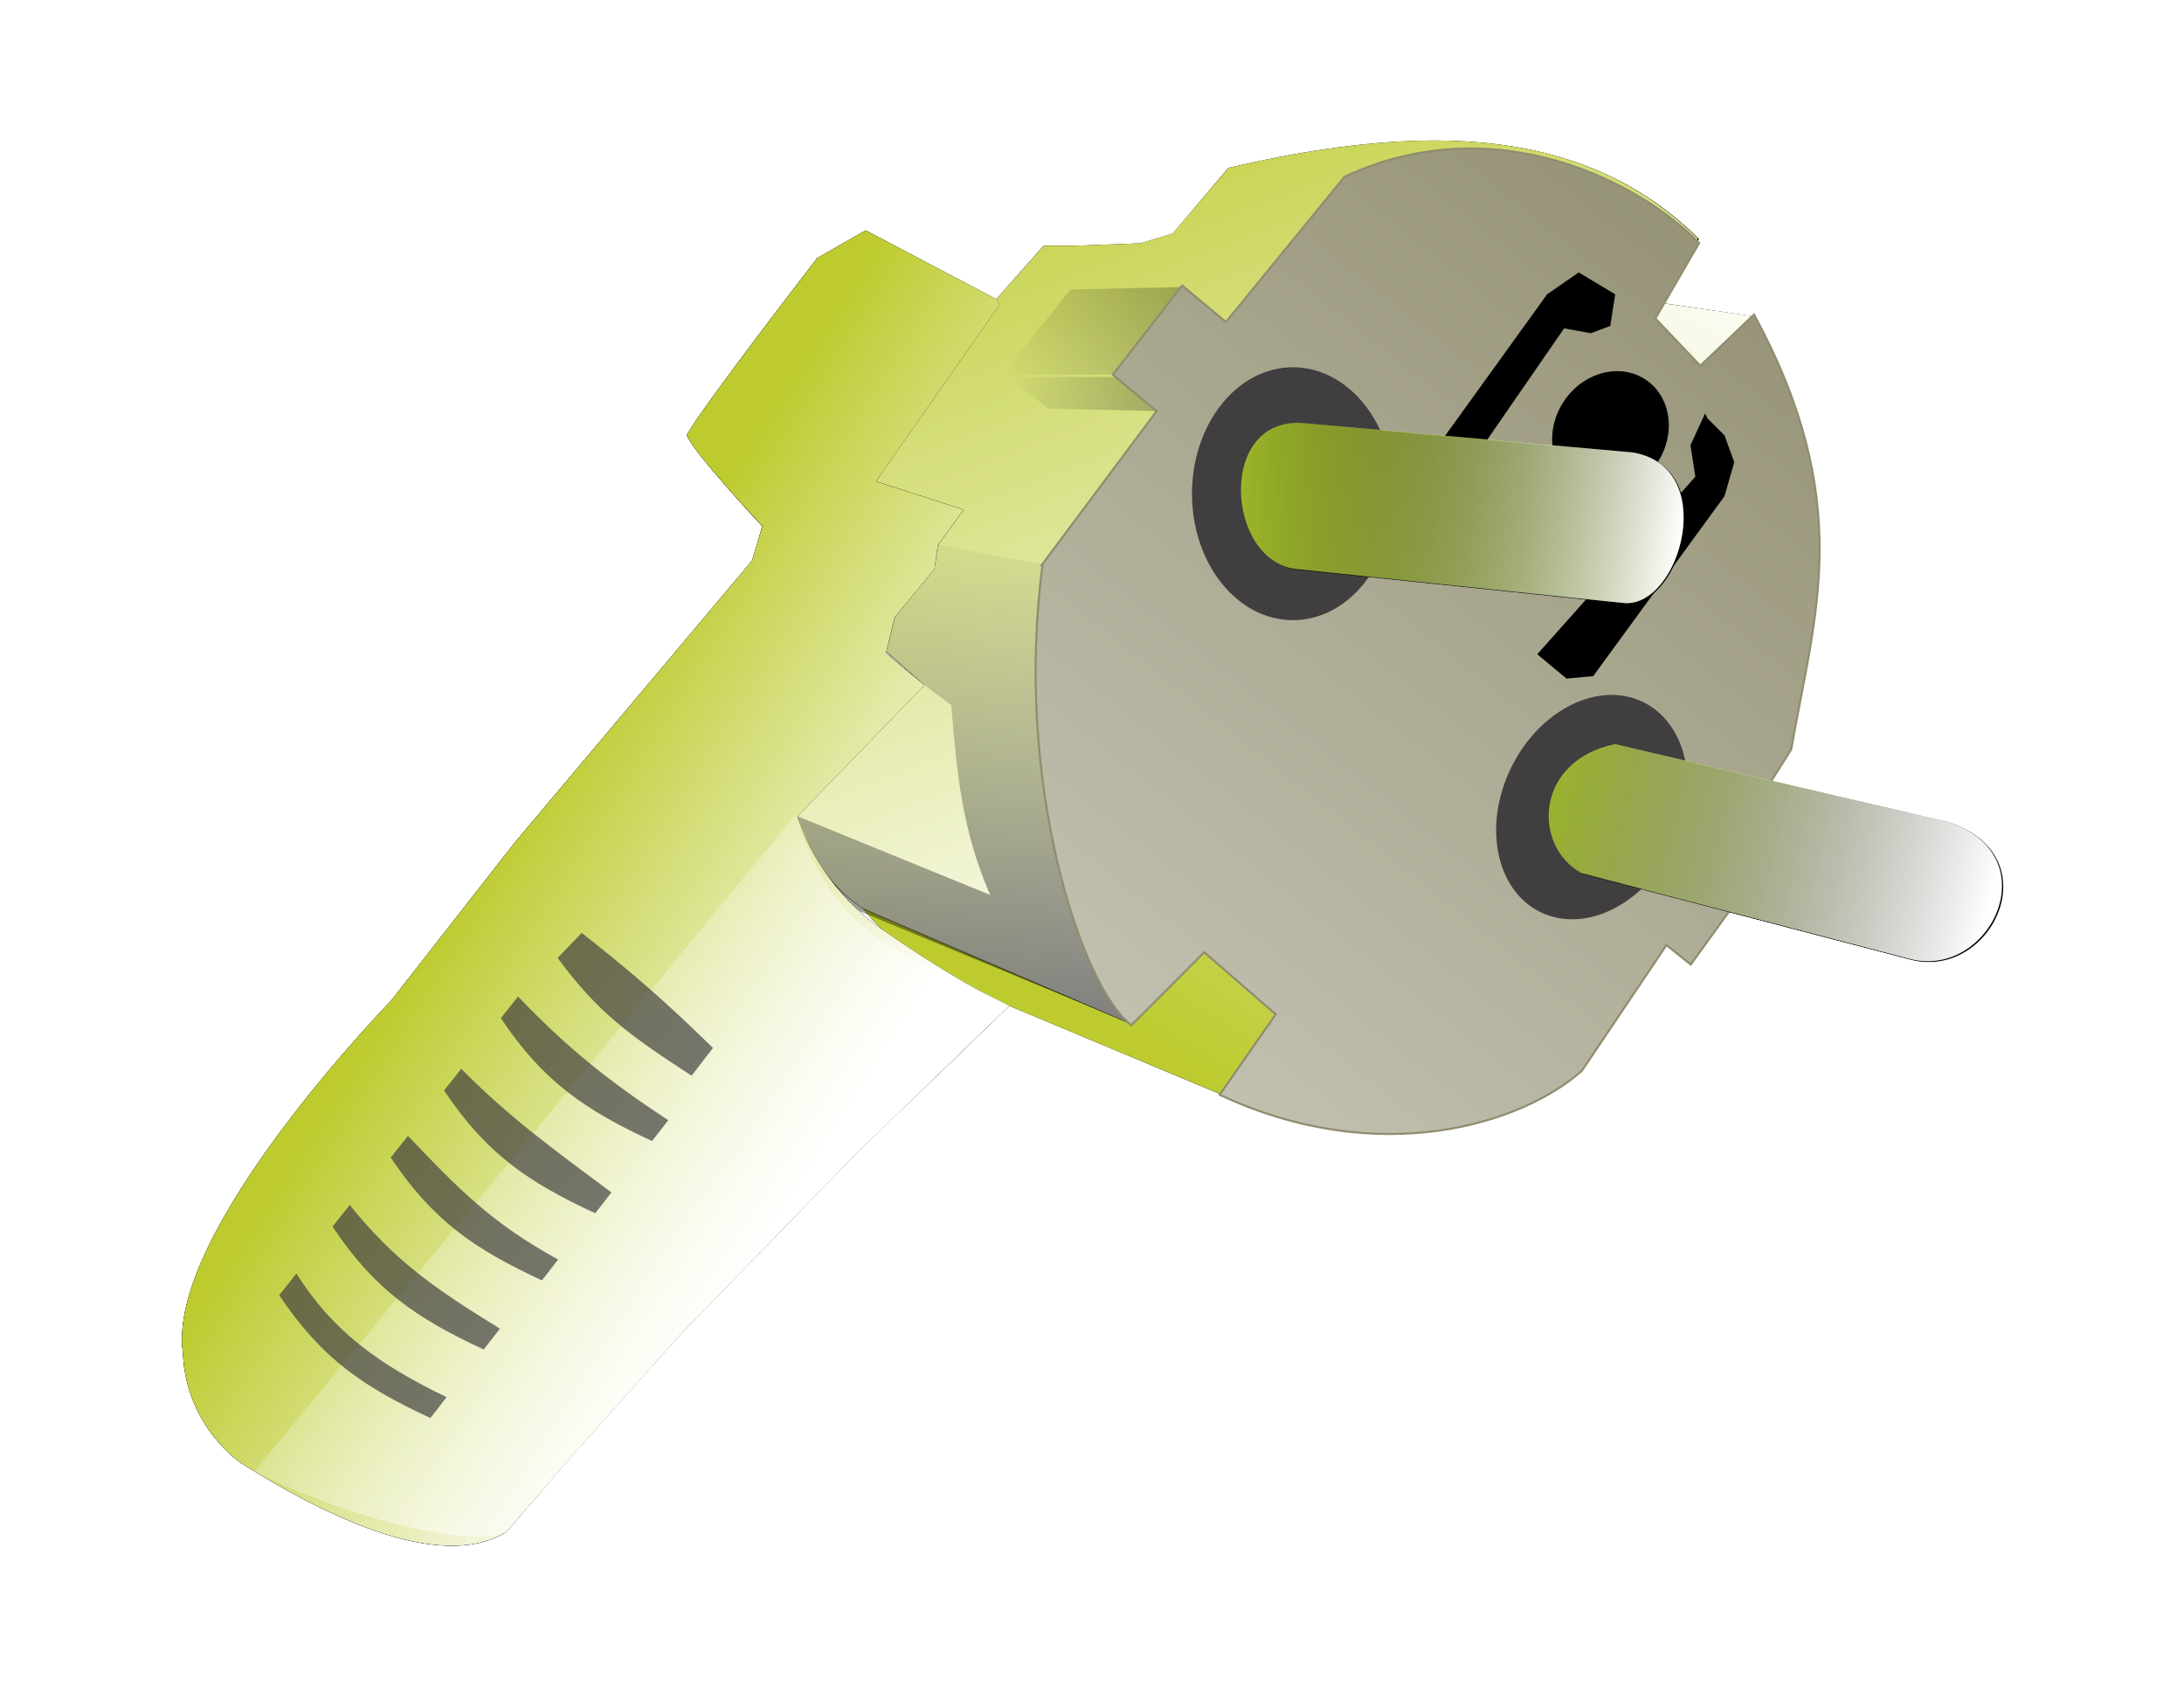 <?xml version="1.0" encoding="UTF-8"?>
<!-- Created with Inkscape (http://www.inkscape.org/) -->
<svg width="197.25" height="152.31" version="1.1" viewBox="0 0 197.25 152.308" xmlns="http://www.w3.org/2000/svg" xmlns:cc="http://creativecommons.org/ns#" xmlns:dc="http://purl.org/dc/elements/1.1/" xmlns:rdf="http://www.w3.org/1999/02/22-rdf-syntax-ns#" xmlns:xlink="http://www.w3.org/1999/xlink">
 <defs>
  <linearGradient id="linearGradient7374-7" x1="623.51" x2="514.28" y1="345.49" y2="319.34" gradientTransform="matrix(.375 0 0 .375 111.34 346.59)" gradientUnits="userSpaceOnUse" xlink:href="#linearGradient3865-4"/>
  <linearGradient id="linearGradient3865-4">
   <stop stop-color="#fff" offset="0"/>
   <stop stop-color="#fff" stop-opacity="0" offset="1"/>
  </linearGradient>
  <linearGradient id="linearGradient7377-7" x1="514.28" x2="624.01" y1="319.34" y2="345.49" gradientTransform="matrix(.375 0 0 .375 111.34 346.59)" gradientUnits="userSpaceOnUse" xlink:href="#linearGradient3843-0"/>
  <linearGradient id="linearGradient3843-0">
   <stop stop-color="#9bb528" offset="0"/>
   <stop stop-color="#9bb528" stop-opacity="0" offset="1"/>
  </linearGradient>
  <filter id="filter6793-8" color-interpolation-filters="sRGB">
   <feGaussianBlur stdDeviation="2.019"/>
  </filter>
  <linearGradient id="linearGradient7381-3" x1="440.12" x2="546.79" y1="263.65" y2="263.65" gradientTransform="matrix(.375 0 0 .375 111.34 346.59)" gradientUnits="userSpaceOnUse" xlink:href="#linearGradient3843-0"/>
  <linearGradient id="linearGradient7384-5" x1="546.79" x2="440.12" y1="263.65" y2="241.93" gradientTransform="matrix(.375 0 0 .375 111.34 346.59)" gradientUnits="userSpaceOnUse" xlink:href="#linearGradient3865-4"/>
  <filter id="filter6773-4" x="-.042" y="-.104" width="1.084" height="1.207" color-interpolation-filters="sRGB">
   <feGaussianBlur stdDeviation="1.876"/>
  </filter>
  <linearGradient id="linearGradient7393-5" x1="390.89" x2="579.29" y1="413.02" y2="176.06" gradientTransform="matrix(.375 0 0 .375 111.34 346.59)" gradientUnits="userSpaceOnUse" xlink:href="#linearGradient3865-4"/>
  <filter id="filter7003-8" color-interpolation-filters="sRGB">
   <feGaussianBlur stdDeviation="2.766"/>
  </filter>
  <filter id="filter6872-8" color-interpolation-filters="sRGB">
   <feGaussianBlur stdDeviation="0.553"/>
  </filter>
  <filter id="filter6876-2" color-interpolation-filters="sRGB">
   <feGaussianBlur stdDeviation="0.553"/>
  </filter>
  <filter id="filter6880-2" color-interpolation-filters="sRGB">
   <feGaussianBlur stdDeviation="0.553"/>
  </filter>
  <filter id="filter6884-0" color-interpolation-filters="sRGB">
   <feGaussianBlur stdDeviation="0.553"/>
  </filter>
  <filter id="filter6888-4" color-interpolation-filters="sRGB">
   <feGaussianBlur stdDeviation="0.553"/>
  </filter>
  <filter id="filter6892-3" color-interpolation-filters="sRGB">
   <feGaussianBlur stdDeviation="0.553"/>
  </filter>
  <linearGradient id="linearGradient7406-3" x1="384.29" x2="240.57" y1="481.84" y2="371.14" gradientTransform="matrix(.375 0 0 .375 111.34 346.59)" gradientUnits="userSpaceOnUse" xlink:href="#linearGradient3865-4"/>
  <linearGradient id="linearGradient7411-3" x1="326.62" x2="235.34" y1="439.36" y2="381.15" gradientTransform="matrix(.375 0 0 .375 111.34 346.59)" gradientUnits="userSpaceOnUse" xlink:href="#linearGradient5177-9"/>
  <linearGradient id="linearGradient5177-9">
   <stop stop-color="#fff" offset="0"/>
   <stop stop-color="#bdcb2f" offset="1"/>
  </linearGradient>
  <linearGradient id="linearGradient7415-5" x1="425.98" x2="382.62" y1="209.18" y2="230.28" gradientTransform="matrix(.375 0 0 .375 111.34 346.59)" gradientUnits="userSpaceOnUse" xlink:href="#linearGradient6799-8"/>
  <linearGradient id="linearGradient6799-8">
   <stop stop-opacity=".5" offset="0"/>
   <stop stop-opacity="0" offset="1"/>
  </linearGradient>
  <linearGradient id="linearGradient7418-2" x1="420.12" x2="383.8" y1="239.07" y2="230.86" gradientTransform="matrix(.375 0 0 .375 111.34 346.59)" gradientUnits="userSpaceOnUse" xlink:href="#linearGradient6799-8"/>
  <linearGradient id="linearGradient7421-5" x1="374.66" x2="373.31" y1="386.73" y2="262.85" gradientTransform="matrix(.375 0 0 .375 111.34 346.59)" gradientUnits="userSpaceOnUse" xlink:href="#linearGradient6799-8"/>
  <linearGradient id="linearGradient7424-7" x1="413.33" x2="332.2" y1="387.23" y2="173.38" gradientTransform="matrix(.375 0 0 .375 111.34 346.59)" gradientUnits="userSpaceOnUse" xlink:href="#linearGradient5177-9"/>
  <filter id="filter6689-1" color-interpolation-filters="sRGB">
   <feGaussianBlur stdDeviation="4.303"/>
  </filter>
  <linearGradient id="linearGradient7428-3" x1="563.68" x2="435.36" y1="201.57" y2="403.72" gradientTransform="matrix(.375 0 0 .375 111.34 346.59)" gradientUnits="userSpaceOnUse" xlink:href="#linearGradient5177-9"/>
  <filter id="filter7365-3" color-interpolation-filters="sRGB">
   <feGaussianBlur stdDeviation="3.641"/>
  </filter>
 </defs>
 <g transform="translate(-164.23 -399.07)">
  <path d="m294.04 411.76c-0.665-4e-3 -1.344 0.01-2.031 0.031-4.996 0.157-10.575 0.973-16.844 2.438l-5.031 5.938-2.875 0.875-5.938 0.219h-2.844l-4.281 4.844-11.781-6.219-4.375 2.5s-10.335 13.351-11.781 15.969c0.413 1.39 6.812 8.25 6.812 8.25l-0.906 3.094-21.438 25.469-11.188 14.312s-20.369 20.889-18.781 31.812c0.282 6.7 5.281 9.938 5.281 9.938 6.833 4.297 17.694 9.998 23.906 6.219l5.75-6.688 10.125-11.312 15.875-16.312 13.688-13.219 19.125 8 5-7.312 0.062 0.062-5.062 7.25c14.349 6.662 27.156 2.571 32.5-2.188l7.688-11.438 2.219 1.781 3.375-4.656 16.156 4.219c7.394 2.196 13.048-9.238 3.75-12.312l-16.062-3.75 1.781-2.844c2.123-12.226 5.766-22.256-3.312-39.094l-8.188-1.188 3.156-5.406c-0.049-0.05-0.106-0.106-0.156-0.156l0.156-0.281c-5.993-5.898-13.552-8.791-23.531-8.844zm-45.031 36.438-0.375 2.25-0.031 0.031 0.312-2.156 0.094-0.125zm-3.938 6.562-0.719 2.844 0.656-2.781 0.062-0.062zm-0.812 3.188 3.469 3.031-3.5-2.875 0.031-0.156zm-7.969 14.844c0.238 0.665 0.502 1.414 0.906 2.312 0.131 0.292 0.279 0.602 0.438 0.906-0.16-0.297-0.296-0.606-0.438-0.906-0.36-0.763-0.694-1.514-0.938-2.281l0.031-0.031zm2.625 5.25c0.195 0.26 0.37 0.526 0.594 0.781 0.721 0.824 1.611 1.609 2.688 2.312 0.503 0.671 1.091 1.322 1.75 1.938-1.77-1.232-3.224-2.699-4.438-4.25-0.205-0.262-0.404-0.513-0.594-0.781z" filter="url(#filter7365-3)"/>
  <path d="m322.62 427.63-48.099 70.281-19.142-7.993c-4.612-2.05-10.323-4.978-13.178-8.785l41.984-58.994 38.435 5.491z" fill="url(#linearGradient7428-3)"/>
  <path transform="matrix(.375 0 0 .375 111.34 346.59)" d="m437.12 180.47-13.477 15.821-7.617 2.344-15.821 0.586h-7.617l-11.404 12.884-29.003 43.919 21.133 6.822-6.023 8.242-1.01 5.976-9.445 11.511-2.174 8.474 9.197 8.073-31.156 29.835c1.994 5.195 4.948 16.493 16.43 24l64.547 27.769 125.98-169.92 10.547-19.336c-24.805-24.414-59.571-29.493-113.09-16.992z" filter="url(#filter6689-1)"/>
  <path d="m275.18 414.23-5.051 5.93-2.855 0.879-5.93 0.22h-2.855l-4.274 4.829-10.871 16.462 7.921 2.557-2.258 3.089-0.379 2.24-3.54 4.314-0.815 3.176 3.447 3.026-11.678 11.183c0.747 1.947 1.855 6.182 6.159 8.996l24.194 10.409 47.22-63.692 3.953-7.248c-9.298-9.151-22.329-11.055-42.388-6.369z" fill="url(#linearGradient7424-7)"/>
  <path d="m253.66 479.9-17.394-7.105 3.119 7.544 27.014 11.201c-2.855-12.958-5.051-28.552-7.907-41.51l-9.555-1.734-3.902 6.523-0.796 3.261 3.485 2.873 2.422 1.816c0.512 6.369 1.025 11.421 3.514 17.131z" fill="url(#linearGradient7421-5)"/>
  <path d="m255.2 433.12h9.883l3.734 3.075-9.883-0.22-3.734-2.855z" fill="url(#linearGradient7418-2)" opacity=".5"/>
  <path d="m254.76 432.9h10.103l6.15-7.907-10.103 0.22-6.15 7.687z" fill="url(#linearGradient7415-5)" opacity=".5"/>
  <path d="m209.95 537.44c-6.212 3.779-17.083-1.915-23.916-6.212 0 0-4.998-3.239-5.28-9.939-1.588-10.923 18.791-31.837 18.791-31.837l11.182-14.288 21.432-25.469 0.932-3.106s-6.421-6.841-6.833-8.231c1.446-2.617 11.803-15.996 11.803-15.996l4.348-2.485 11.803 6.212 0.311 0.466-11.182 15.996 7.921 2.557-2.33 3.189-0.311 2.174-3.591 4.348-0.796 3.261 3.485 2.873-11.458 11.842c1.21 3.814 3.86 7.684 7.954 10.444 3.876 2.692 7.752 5.073 11.162 6.678l-13.686 13.201-15.86 16.307-10.114 11.337-5.766 6.678z"/>
  <path d="m209.95 537.44c-6.212 3.779-17.083-1.915-23.916-6.212 0 0-4.998-3.239-5.28-9.939-1.588-10.923 18.791-31.837 18.791-31.837l11.182-14.288 21.432-25.469 0.932-3.106s-6.421-6.841-6.833-8.231c1.446-2.617 11.803-15.996 11.803-15.996l4.348-2.485 11.803 6.212 0.311 0.466-11.182 15.996 7.921 2.557-2.33 3.189-0.311 2.174-3.591 4.348-0.796 3.261 3.485 2.873-11.458 11.842c1.21 3.814 3.86 7.684 7.954 10.444 3.876 2.692 7.752 5.073 11.162 6.678l-13.686 13.201-15.86 16.307-10.114 11.337-5.766 6.678z" fill="url(#linearGradient7411-3)"/>
  <path d="m236.37 473.13c1.256 3.705 3.87 7.433 7.846 10.113 3.876 2.692 7.752 5.073 11.162 6.678l-13.686 13.201-15.86 16.307-10.114 11.337-5.766 6.678c-5.393 3.281-14.298-0.579-21.024-4.465" fill="none"/>
  <path d="m188.93 532.98c-1.021-0.59-1.992-1.181-2.893-1.747 0 0-4.998-3.239-5.28-9.939-1.588-10.923 18.791-31.837 18.791-31.837l11.182-14.288 21.432-25.469 0.932-3.106s-6.421-6.841-6.833-8.231c1.446-2.617 11.803-15.996 11.803-15.996l4.348-2.485 11.803 6.212 0.311 0.466-11.182 15.996 7.921 2.557-2.33 3.189-0.311 2.174-3.591 4.348-0.796 3.261 2.462 2.03" fill="none"/>
  <path d="m236.09 472.65-48.875 59.302c6.853 3.507 18.529 7.103 22.742 5.485 15.297-17.704 28.731-31.526 45.426-47.522-7.207-3.891-15.812-5.142-19.293-17.265z" fill="url(#linearGradient7406-3)"/>
  <g transform="matrix(.375 0 0 .375 111.34 346.59)" fill="#403e3f" filter="url(#filter7003-8)" opacity=".7">
   <path d="m212.43 446.67c8.766 13.89 19.622 21.779 36.168 29.781l-3.901 5.022c-16.238-7.519-26.325-14.452-36.411-29.589l4.143-5.215z" filter="url(#filter6872-8)"/>
   <path d="m225.27 430.16c10.838 13.476 20.45 20.121 36.168 29.781l-3.901 5.022c-16.238-7.519-26.325-14.452-36.411-29.589l4.143-5.215z" filter="url(#filter6876-2)"/>
   <path d="m239.29 413.52c12.081 12.647 20.036 20.95 36.168 29.781l-3.901 5.022c-16.238-7.519-26.325-14.452-36.411-29.589l4.143-5.215z" filter="url(#filter6880-2)"/>
   <path d="m252.13 397.36c11.667 11.818 22.108 19.293 36.168 29.781l-3.901 5.022c-16.238-7.519-26.325-14.452-36.411-29.589l4.143-5.215z" filter="url(#filter6884-0)"/>
   <path d="m265.81 379.96c12.081 12.647 22.108 20.536 36.168 29.781l-3.901 5.022c-16.238-7.519-26.325-14.452-36.411-29.589l4.143-5.215z" filter="url(#filter6888-4)"/>
   <path d="m281.14 364.63c12.91 10.161 20.45 16.807 31.61 27.71l-5.144 6.679c-15.41-10.005-22.596-15.281-32.267-28.346l5.801-6.043z" filter="url(#filter6892-3)"/>
  </g>
  <path d="m246.42 459.88 1.299 1.071-11.458 11.842c1.21 3.814 3.86 7.684 7.954 10.444 3.876 2.692 7.752 5.073 11.162 6.678l-13.686 13.201-15.86 16.307-10.114 11.337-5.766 6.678c-5.867 3.569-15.89-1.312-22.742-5.485" fill="none"/>
  <path d="m187.21 531.96c-0.403-0.245-0.795-0.488-1.174-0.727 0 0-4.998-3.239-5.28-9.939-1.588-10.923 18.791-31.837 18.791-31.837l11.182-14.288 21.432-25.469 0.932-3.106s-6.421-6.841-6.833-8.231c1.446-2.617 11.803-15.996 11.803-15.996l4.348-2.485 11.803 6.212 0.311 0.466-11.182 15.996 7.921 2.557-2.33 3.189-0.311 2.174-3.591 4.348-0.796 3.261 2.186 1.802" fill="none"/>
  <path d="m258.49 450.03 10.323-13.837-3.953-3.294 6.15-7.907 3.953 3.294 10.762-13.178c13.69-6.369 26.721 0.659 31.846 5.93l-3.953 6.809 4.173 4.393 4.832-4.612c9.078 16.838 5.418 26.868 3.294 39.094l-6.918 10.981 2.361 2.196-4.447 6.15-2.196-1.757-7.687 11.421c-5.344 4.759-18.156 8.858-32.505 2.196l5.051-7.248-6.589-5.71-6.589 6.589c-4.393-3.441-10.542-21.816-7.907-41.51z" fill="#908d6f" stroke="#908d6f" stroke-width=".375px"/>
  <path d="m258.49 450.03 10.323-13.837-3.953-3.294 6.15-7.907 3.953 3.294 10.762-13.178c13.69-6.369 26.721 0.659 31.846 5.93l-3.953 6.809 4.173 4.393 4.832-4.612c9.078 16.838 5.418 26.868 3.294 39.094l-6.918 10.981 2.361 2.196-4.447 6.15-2.196-1.757-7.687 11.421c-5.344 4.759-18.156 8.858-32.505 2.196l5.051-7.248-6.589-5.71-6.589 6.589c-4.393-3.441-10.542-21.816-7.907-41.51z" fill="url(#linearGradient7393-5)" opacity=".5"/>
  <ellipse cx="281" cy="443.66" rx="9.115" ry="11.421" fill="#403e3f"/>
  <ellipse transform="matrix(.945 .327 -.374 .928 0 0)" cx="462.68" cy="345.55" rx="8.137" ry="10.534" fill="#403e3f"/>
  <path d="m290.34 444.54 13.617-18.888 2.855-1.977 3.294 1.977-0.439 2.855-1.757 0.659-2.416-0.439-12.738 18.449-2.416-2.635z"/>
  <ellipse transform="matrix(.828 .561 -.561 .828 0 0)" cx="502.04" cy="188.96" rx="5.051" ry="5.71"/>
  <path d="m303.07 458.16 2.636 2.196 2.416-0.22 11.86-16.253 0.879-3.075-0.879-2.416-1.537-1.537-0.22-0.439-1.318 2.855 0.439 2.855-14.276 16.033z"/>
  <path transform="matrix(.375 0 0 .375 111.34 346.59)" d="m455.28 242 79.103 7.031c21.094 3.32 11.719 37.11-1.758 36.329l-79.103-8.203c-16.992-1.758-19.336-36.915 1.758-35.157z" filter="url(#filter6773-4)"/>
  <path d="m281.99 437.29 29.65 2.636c7.907 1.245 4.393 13.91-0.659 13.617l-29.65-3.075c-6.369-0.659-7.248-13.837 0.659-13.178z" fill="url(#linearGradient7384-5)"/>
  <path d="m281.99 437.29 29.65 2.636c7.907 1.245 4.393 13.91-0.659 13.617l-29.65-3.075c-6.369-0.659-7.248-13.837 0.659-13.178z" fill="url(#linearGradient7381-3)"/>
  <path transform="matrix(.375 0 0 .375 111.34 346.59)" d="m530.28 319.34 80.275 18.75c24.805 8.203 9.766 38.673-9.961 32.813l-78.517-20.508c-11.914-6.836-10.938-27.149 8.203-31.055z" filter="url(#filter6793-8)"/>
  <path d="m310.1 466.28 30.089 7.028c9.298 3.075 3.66 14.495-3.734 12.299l-29.43-7.687c-4.466-2.562-4.1-10.176 3.075-11.64z" fill="url(#linearGradient7377-7)"/>
  <path d="m310.1 466.28 30.089 7.028c9.298 3.075 3.66 14.495-3.734 12.299l-29.43-7.687c-4.466-2.562-4.1-10.176 3.075-11.64z" fill="url(#linearGradient7374-7)"/>
 </g>
</svg>
